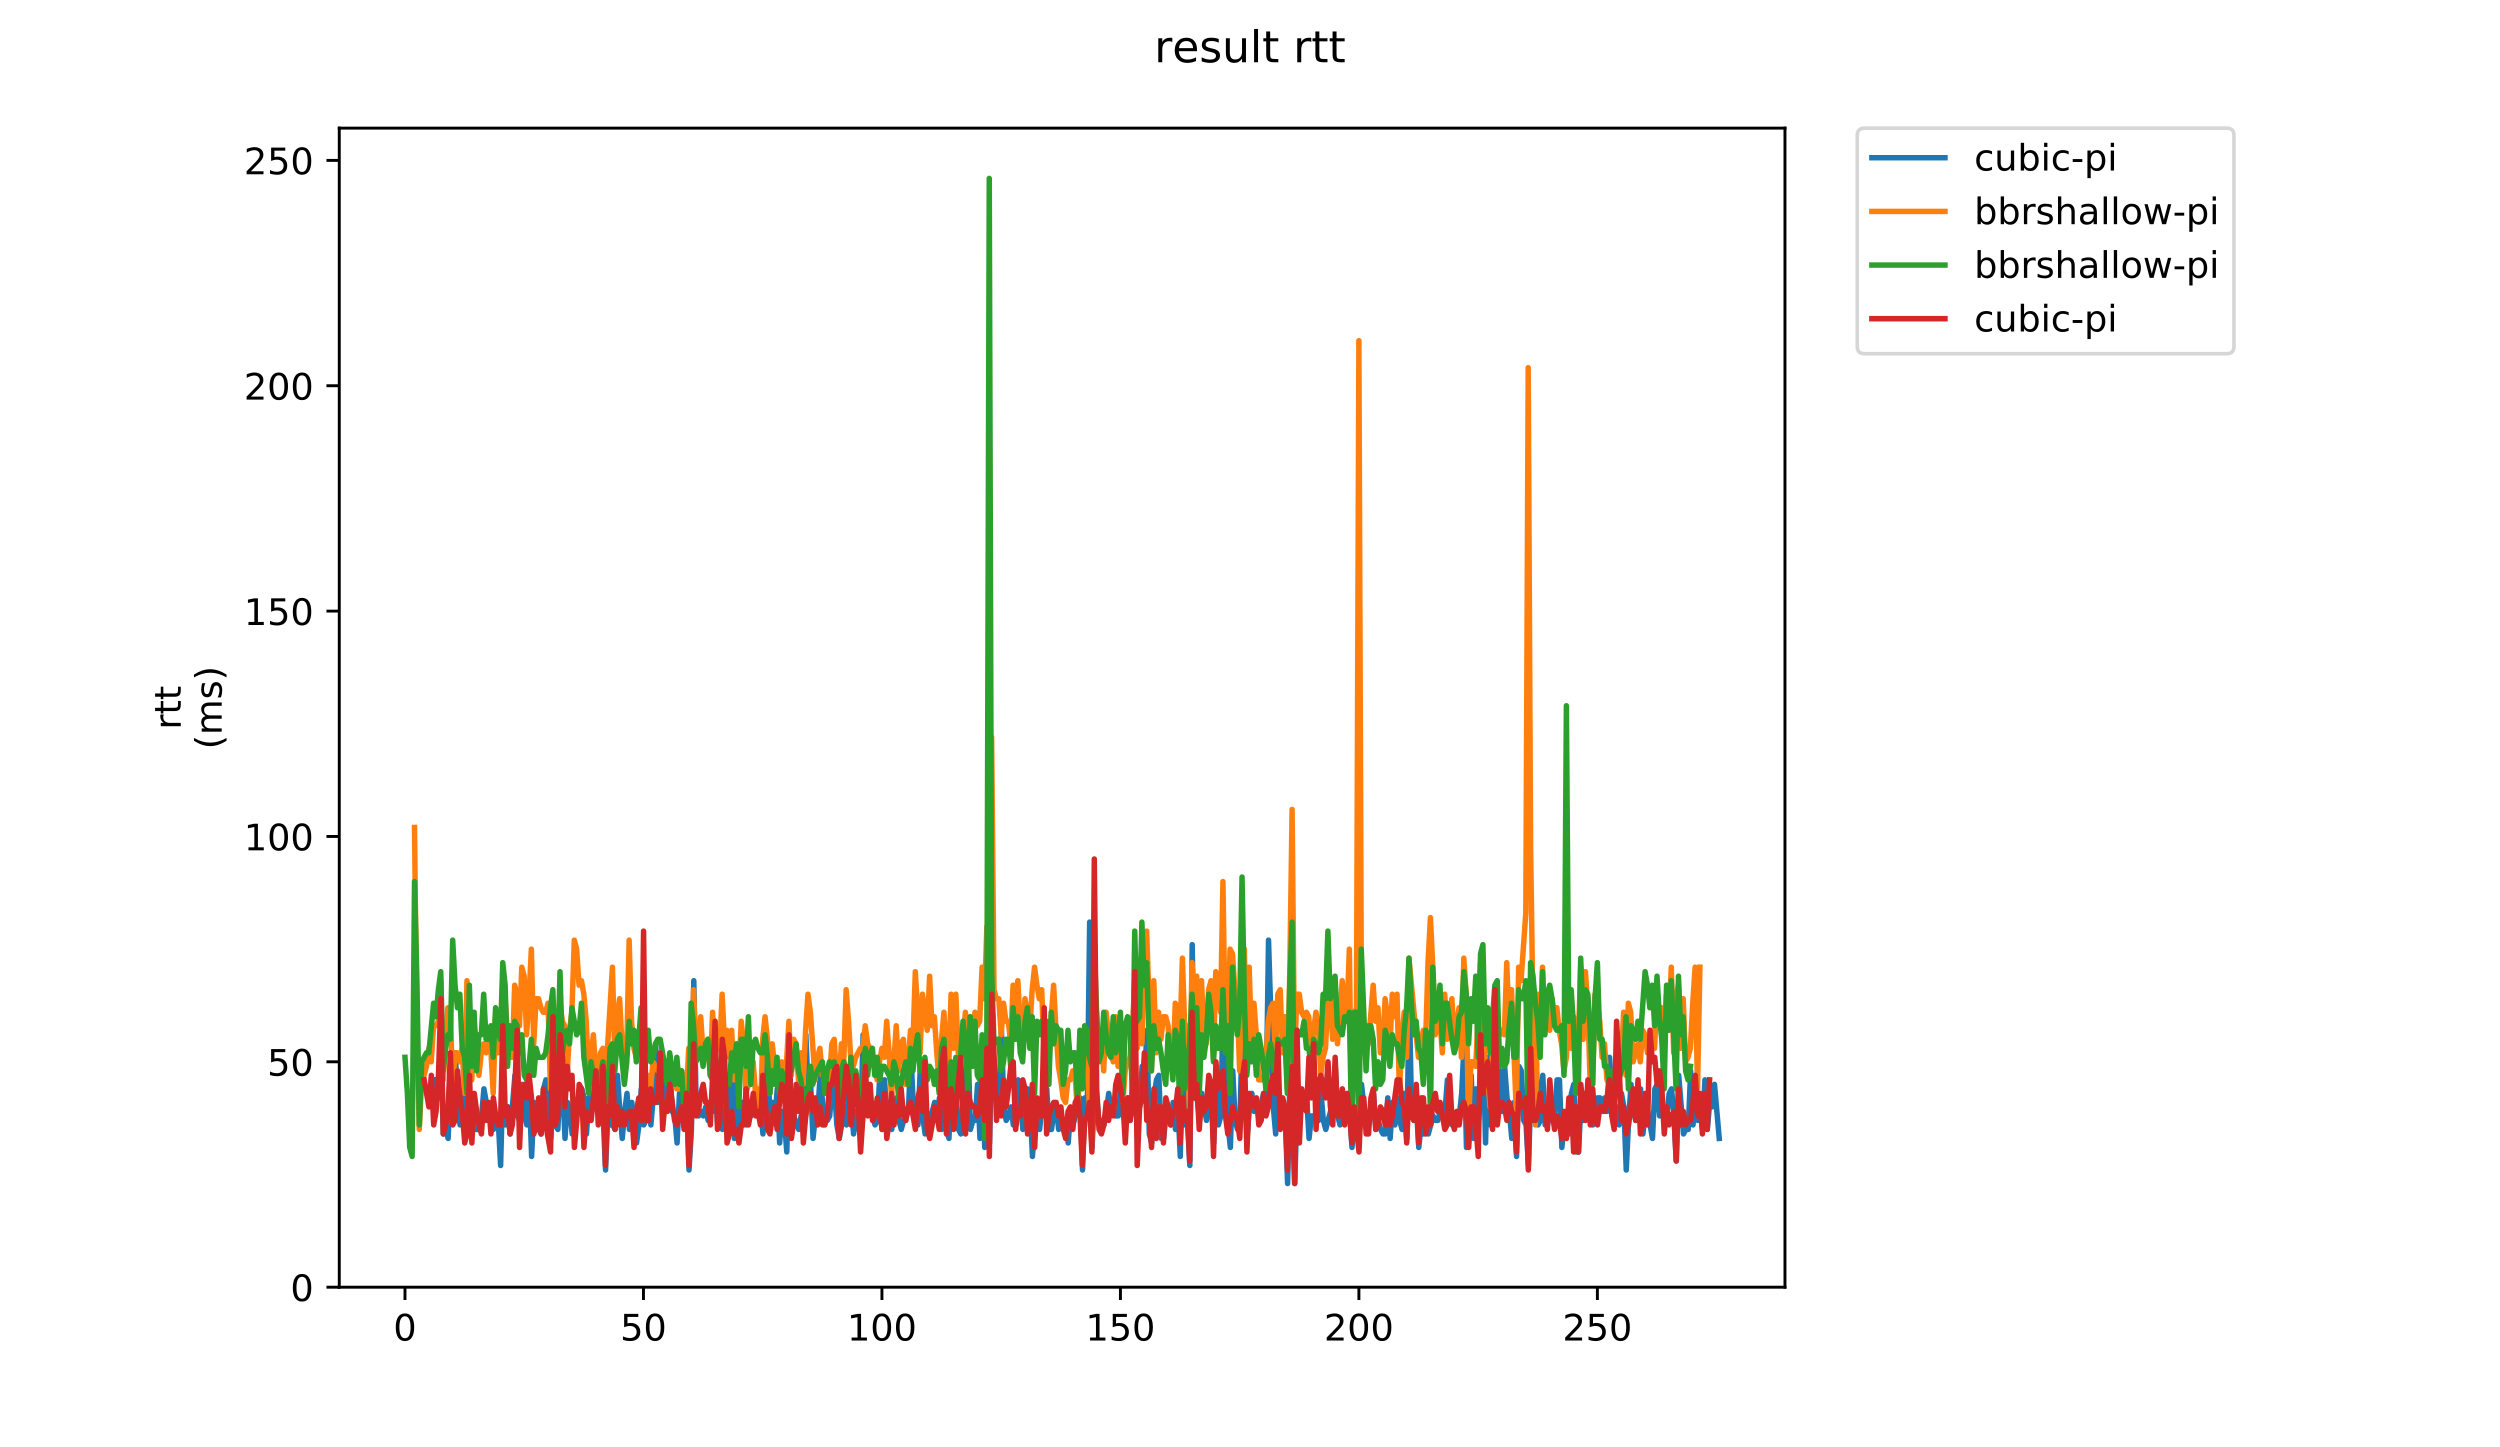 <?xml version="1.0" encoding="utf-8" standalone="no"?>
<!DOCTYPE svg PUBLIC "-//W3C//DTD SVG 1.1//EN"
  "http://www.w3.org/Graphics/SVG/1.1/DTD/svg11.dtd">
<!-- Created with matplotlib (https://matplotlib.org/) -->
<svg height="396pt" version="1.1" viewBox="0 0 684 396" width="684pt" xmlns="http://www.w3.org/2000/svg" xmlns:xlink="http://www.w3.org/1999/xlink">
 <defs>
  <style type="text/css">
*{stroke-linecap:butt;stroke-linejoin:round;}
  </style>
 </defs>
 <g id="figure_1">
  <g id="patch_1">
   <path d="M 0 396 
L 684 396 
L 684 0 
L 0 0 
z
" style="fill:#ffffff;"/>
  </g>
  <g id="axes_1">
   <g id="patch_2">
    <path d="M 92.824 352.174 
L 488.365 352.174 
L 488.365 35.062 
L 92.824 35.062 
z
" style="fill:#ffffff;"/>
   </g>
   <g id="matplotlib.axis_1">
    <g id="xtick_1">
     <g id="line2d_1">
      <defs>
       <path d="M 0 0 
L 0 3.5 
" id="m85e85a37d8" style="stroke:#000000;stroke-width:0.8;"/>
      </defs>
      <g>
       <use style="stroke:#000000;stroke-width:0.8;" x="110.803" xlink:href="#m85e85a37d8" y="352.174"/>
      </g>
     </g>
     <g id="text_1">
      <!-- 0 -->
      <defs>
       <path d="M 31.781 66.406 
Q 24.172 66.406 20.328 58.906 
Q 16.5 51.422 16.5 36.375 
Q 16.5 21.391 20.328 13.891 
Q 24.172 6.391 31.781 6.391 
Q 39.453 6.391 43.281 13.891 
Q 47.125 21.391 47.125 36.375 
Q 47.125 51.422 43.281 58.906 
Q 39.453 66.406 31.781 66.406 
z
M 31.781 74.219 
Q 44.047 74.219 50.516 64.516 
Q 56.984 54.828 56.984 36.375 
Q 56.984 17.969 50.516 8.266 
Q 44.047 -1.422 31.781 -1.422 
Q 19.531 -1.422 13.062 8.266 
Q 6.594 17.969 6.594 36.375 
Q 6.594 54.828 13.062 64.516 
Q 19.531 74.219 31.781 74.219 
z
" id="DejaVuSans-48"/>
      </defs>
      <g transform="translate(107.622 366.773)scale(0.1 -0.1)">
       <use xlink:href="#DejaVuSans-48"/>
      </g>
     </g>
    </g>
    <g id="xtick_2">
     <g id="line2d_2">
      <g>
       <use style="stroke:#000000;stroke-width:0.8;" x="176.051" xlink:href="#m85e85a37d8" y="352.174"/>
      </g>
     </g>
     <g id="text_2">
      <!-- 50 -->
      <defs>
       <path d="M 10.797 72.906 
L 49.516 72.906 
L 49.516 64.594 
L 19.828 64.594 
L 19.828 46.734 
Q 21.969 47.469 24.109 47.828 
Q 26.266 48.188 28.422 48.188 
Q 40.625 48.188 47.75 41.5 
Q 54.891 34.812 54.891 23.391 
Q 54.891 11.625 47.562 5.094 
Q 40.234 -1.422 26.906 -1.422 
Q 22.312 -1.422 17.547 -0.641 
Q 12.797 0.141 7.719 1.703 
L 7.719 11.625 
Q 12.109 9.234 16.797 8.062 
Q 21.484 6.891 26.703 6.891 
Q 35.156 6.891 40.078 11.328 
Q 45.016 15.766 45.016 23.391 
Q 45.016 31 40.078 35.438 
Q 35.156 39.891 26.703 39.891 
Q 22.75 39.891 18.812 39.016 
Q 14.891 38.141 10.797 36.281 
z
" id="DejaVuSans-53"/>
      </defs>
      <g transform="translate(169.689 366.773)scale(0.1 -0.1)">
       <use xlink:href="#DejaVuSans-53"/>
       <use x="63.623" xlink:href="#DejaVuSans-48"/>
      </g>
     </g>
    </g>
    <g id="xtick_3">
     <g id="line2d_3">
      <g>
       <use style="stroke:#000000;stroke-width:0.8;" x="241.299" xlink:href="#m85e85a37d8" y="352.174"/>
      </g>
     </g>
     <g id="text_3">
      <!-- 100 -->
      <defs>
       <path d="M 12.406 8.297 
L 28.516 8.297 
L 28.516 63.922 
L 10.984 60.406 
L 10.984 69.391 
L 28.422 72.906 
L 38.281 72.906 
L 38.281 8.297 
L 54.391 8.297 
L 54.391 0 
L 12.406 0 
z
" id="DejaVuSans-49"/>
      </defs>
      <g transform="translate(231.755 366.773)scale(0.1 -0.1)">
       <use xlink:href="#DejaVuSans-49"/>
       <use x="63.623" xlink:href="#DejaVuSans-48"/>
       <use x="127.246" xlink:href="#DejaVuSans-48"/>
      </g>
     </g>
    </g>
    <g id="xtick_4">
     <g id="line2d_4">
      <g>
       <use style="stroke:#000000;stroke-width:0.8;" x="306.547" xlink:href="#m85e85a37d8" y="352.174"/>
      </g>
     </g>
     <g id="text_4">
      <!-- 150 -->
      <g transform="translate(297.003 366.773)scale(0.1 -0.1)">
       <use xlink:href="#DejaVuSans-49"/>
       <use x="63.623" xlink:href="#DejaVuSans-53"/>
       <use x="127.246" xlink:href="#DejaVuSans-48"/>
      </g>
     </g>
    </g>
    <g id="xtick_5">
     <g id="line2d_5">
      <g>
       <use style="stroke:#000000;stroke-width:0.8;" x="371.795" xlink:href="#m85e85a37d8" y="352.174"/>
      </g>
     </g>
     <g id="text_5">
      <!-- 200 -->
      <defs>
       <path d="M 19.188 8.297 
L 53.609 8.297 
L 53.609 0 
L 7.328 0 
L 7.328 8.297 
Q 12.938 14.109 22.625 23.891 
Q 32.328 33.688 34.812 36.531 
Q 39.547 41.844 41.422 45.531 
Q 43.312 49.219 43.312 52.781 
Q 43.312 58.594 39.234 62.25 
Q 35.156 65.922 28.609 65.922 
Q 23.969 65.922 18.812 64.312 
Q 13.672 62.703 7.812 59.422 
L 7.812 69.391 
Q 13.766 71.781 18.938 73 
Q 24.125 74.219 28.422 74.219 
Q 39.75 74.219 46.484 68.547 
Q 53.219 62.891 53.219 53.422 
Q 53.219 48.922 51.531 44.891 
Q 49.859 40.875 45.406 35.406 
Q 44.188 33.984 37.641 27.219 
Q 31.109 20.453 19.188 8.297 
z
" id="DejaVuSans-50"/>
      </defs>
      <g transform="translate(362.251 366.773)scale(0.1 -0.1)">
       <use xlink:href="#DejaVuSans-50"/>
       <use x="63.623" xlink:href="#DejaVuSans-48"/>
       <use x="127.246" xlink:href="#DejaVuSans-48"/>
      </g>
     </g>
    </g>
    <g id="xtick_6">
     <g id="line2d_6">
      <g>
       <use style="stroke:#000000;stroke-width:0.8;" x="437.043" xlink:href="#m85e85a37d8" y="352.174"/>
      </g>
     </g>
     <g id="text_6">
      <!-- 250 -->
      <g transform="translate(427.499 366.773)scale(0.1 -0.1)">
       <use xlink:href="#DejaVuSans-50"/>
       <use x="63.623" xlink:href="#DejaVuSans-53"/>
       <use x="127.246" xlink:href="#DejaVuSans-48"/>
      </g>
     </g>
    </g>
   </g>
   <g id="matplotlib.axis_2">
    <g id="ytick_1">
     <g id="line2d_7">
      <defs>
       <path d="M 0 0 
L -3.5 0 
" id="ma3f87fe533" style="stroke:#000000;stroke-width:0.8;"/>
      </defs>
      <g>
       <use style="stroke:#000000;stroke-width:0.8;" x="92.824" xlink:href="#ma3f87fe533" y="352.174"/>
      </g>
     </g>
     <g id="text_7">
      <!-- 0 -->
      <g transform="translate(79.461 355.973)scale(0.1 -0.1)">
       <use xlink:href="#DejaVuSans-48"/>
      </g>
     </g>
    </g>
    <g id="ytick_2">
     <g id="line2d_8">
      <g>
       <use style="stroke:#000000;stroke-width:0.8;" x="92.824" xlink:href="#ma3f87fe533" y="290.515"/>
      </g>
     </g>
     <g id="text_8">
      <!-- 50 -->
      <g transform="translate(73.099 294.314)scale(0.1 -0.1)">
       <use xlink:href="#DejaVuSans-53"/>
       <use x="63.623" xlink:href="#DejaVuSans-48"/>
      </g>
     </g>
    </g>
    <g id="ytick_3">
     <g id="line2d_9">
      <g>
       <use style="stroke:#000000;stroke-width:0.8;" x="92.824" xlink:href="#ma3f87fe533" y="228.856"/>
      </g>
     </g>
     <g id="text_9">
      <!-- 100 -->
      <g transform="translate(66.736 232.656)scale(0.1 -0.1)">
       <use xlink:href="#DejaVuSans-49"/>
       <use x="63.623" xlink:href="#DejaVuSans-48"/>
       <use x="127.246" xlink:href="#DejaVuSans-48"/>
      </g>
     </g>
    </g>
    <g id="ytick_4">
     <g id="line2d_10">
      <g>
       <use style="stroke:#000000;stroke-width:0.8;" x="92.824" xlink:href="#ma3f87fe533" y="167.197"/>
      </g>
     </g>
     <g id="text_10">
      <!-- 150 -->
      <g transform="translate(66.736 170.997)scale(0.1 -0.1)">
       <use xlink:href="#DejaVuSans-49"/>
       <use x="63.623" xlink:href="#DejaVuSans-53"/>
       <use x="127.246" xlink:href="#DejaVuSans-48"/>
      </g>
     </g>
    </g>
    <g id="ytick_5">
     <g id="line2d_11">
      <g>
       <use style="stroke:#000000;stroke-width:0.8;" x="92.824" xlink:href="#ma3f87fe533" y="105.539"/>
      </g>
     </g>
     <g id="text_11">
      <!-- 200 -->
      <g transform="translate(66.736 109.338)scale(0.1 -0.1)">
       <use xlink:href="#DejaVuSans-50"/>
       <use x="63.623" xlink:href="#DejaVuSans-48"/>
       <use x="127.246" xlink:href="#DejaVuSans-48"/>
      </g>
     </g>
    </g>
    <g id="ytick_6">
     <g id="line2d_12">
      <g>
       <use style="stroke:#000000;stroke-width:0.8;" x="92.824" xlink:href="#ma3f87fe533" y="43.88"/>
      </g>
     </g>
     <g id="text_12">
      <!-- 250 -->
      <g transform="translate(66.736 47.679)scale(0.1 -0.1)">
       <use xlink:href="#DejaVuSans-50"/>
       <use x="63.623" xlink:href="#DejaVuSans-53"/>
       <use x="127.246" xlink:href="#DejaVuSans-48"/>
      </g>
     </g>
    </g>
    <g id="text_13">
     <!-- rtt -->
     <defs>
      <path d="M 41.109 46.297 
Q 39.594 47.172 37.812 47.578 
Q 36.031 48 33.891 48 
Q 26.266 48 22.188 43.047 
Q 18.109 38.094 18.109 28.812 
L 18.109 0 
L 9.078 0 
L 9.078 54.688 
L 18.109 54.688 
L 18.109 46.188 
Q 20.953 51.172 25.484 53.578 
Q 30.031 56 36.531 56 
Q 37.453 56 38.578 55.875 
Q 39.703 55.766 41.062 55.516 
z
" id="DejaVuSans-114"/>
      <path d="M 18.312 70.219 
L 18.312 54.688 
L 36.812 54.688 
L 36.812 47.703 
L 18.312 47.703 
L 18.312 18.016 
Q 18.312 11.328 20.141 9.422 
Q 21.969 7.516 27.594 7.516 
L 36.812 7.516 
L 36.812 0 
L 27.594 0 
Q 17.188 0 13.234 3.875 
Q 9.281 7.766 9.281 18.016 
L 9.281 47.703 
L 2.688 47.703 
L 2.688 54.688 
L 9.281 54.688 
L 9.281 70.219 
z
" id="DejaVuSans-116"/>
     </defs>
     <g transform="translate(49.459 199.594)rotate(-90)scale(0.1 -0.1)">
      <use xlink:href="#DejaVuSans-114"/>
      <use x="41.113" xlink:href="#DejaVuSans-116"/>
      <use x="80.322" xlink:href="#DejaVuSans-116"/>
     </g>
     <!-- (ms) -->
     <defs>
      <path d="M 31 75.875 
Q 24.469 64.656 21.281 53.656 
Q 18.109 42.672 18.109 31.391 
Q 18.109 20.125 21.312 9.062 
Q 24.516 -2 31 -13.188 
L 23.188 -13.188 
Q 15.875 -1.703 12.234 9.375 
Q 8.594 20.453 8.594 31.391 
Q 8.594 42.281 12.203 53.312 
Q 15.828 64.359 23.188 75.875 
z
" id="DejaVuSans-40"/>
      <path d="M 52 44.188 
Q 55.375 50.25 60.062 53.125 
Q 64.75 56 71.094 56 
Q 79.641 56 84.281 50.016 
Q 88.922 44.047 88.922 33.016 
L 88.922 0 
L 79.891 0 
L 79.891 32.719 
Q 79.891 40.578 77.094 44.375 
Q 74.312 48.188 68.609 48.188 
Q 61.625 48.188 57.562 43.547 
Q 53.516 38.922 53.516 30.906 
L 53.516 0 
L 44.484 0 
L 44.484 32.719 
Q 44.484 40.625 41.703 44.406 
Q 38.922 48.188 33.109 48.188 
Q 26.219 48.188 22.156 43.531 
Q 18.109 38.875 18.109 30.906 
L 18.109 0 
L 9.078 0 
L 9.078 54.688 
L 18.109 54.688 
L 18.109 46.188 
Q 21.188 51.219 25.484 53.609 
Q 29.781 56 35.688 56 
Q 41.656 56 45.828 52.969 
Q 50 49.953 52 44.188 
z
" id="DejaVuSans-109"/>
      <path d="M 44.281 53.078 
L 44.281 44.578 
Q 40.484 46.531 36.375 47.5 
Q 32.281 48.484 27.875 48.484 
Q 21.188 48.484 17.844 46.438 
Q 14.5 44.391 14.5 40.281 
Q 14.5 37.156 16.891 35.375 
Q 19.281 33.594 26.516 31.984 
L 29.594 31.297 
Q 39.156 29.25 43.188 25.516 
Q 47.219 21.781 47.219 15.094 
Q 47.219 7.469 41.188 3.016 
Q 35.156 -1.422 24.609 -1.422 
Q 20.219 -1.422 15.453 -0.562 
Q 10.688 0.297 5.422 2 
L 5.422 11.281 
Q 10.406 8.688 15.234 7.391 
Q 20.062 6.109 24.812 6.109 
Q 31.156 6.109 34.562 8.281 
Q 37.984 10.453 37.984 14.406 
Q 37.984 18.062 35.516 20.016 
Q 33.062 21.969 24.703 23.781 
L 21.578 24.516 
Q 13.234 26.266 9.516 29.906 
Q 5.812 33.547 5.812 39.891 
Q 5.812 47.609 11.281 51.797 
Q 16.75 56 26.812 56 
Q 31.781 56 36.172 55.266 
Q 40.578 54.547 44.281 53.078 
z
" id="DejaVuSans-115"/>
      <path d="M 8.016 75.875 
L 15.828 75.875 
Q 23.141 64.359 26.781 53.312 
Q 30.422 42.281 30.422 31.391 
Q 30.422 20.453 26.781 9.375 
Q 23.141 -1.703 15.828 -13.188 
L 8.016 -13.188 
Q 14.5 -2 17.703 9.062 
Q 20.906 20.125 20.906 31.391 
Q 20.906 42.672 17.703 53.656 
Q 14.5 64.656 8.016 75.875 
z
" id="DejaVuSans-41"/>
     </defs>
     <g transform="translate(60.657 204.995)rotate(-90)scale(0.1 -0.1)">
      <use xlink:href="#DejaVuSans-40"/>
      <use x="39.014" xlink:href="#DejaVuSans-109"/>
      <use x="136.426" xlink:href="#DejaVuSans-115"/>
      <use x="188.525" xlink:href="#DejaVuSans-41"/>
     </g>
    </g>
   </g>
   <g id="line2d_13">
    <path clip-path="url(#pccfccc969e)" d="M 118.699 295.448 
L 119.352 301.614 
L 120.004 296.681 
L 120.657 290.515 
L 121.309 310.246 
L 121.962 309.013 
L 122.614 311.479 
L 123.267 294.215 
L 123.919 305.313 
L 124.572 288.049 
L 125.224 302.847 
L 125.877 307.78 
L 126.529 306.547 
L 127.182 299.148 
L 127.834 306.547 
L 128.487 302.847 
L 129.139 301.614 
L 129.792 309.013 
L 131.096 309.013 
L 131.749 305.313 
L 132.401 297.914 
L 133.054 301.614 
L 133.706 304.08 
L 134.359 302.847 
L 135.011 309.013 
L 136.316 306.547 
L 136.969 318.878 
L 137.621 294.215 
L 138.274 307.78 
L 138.926 302.847 
L 139.579 310.246 
L 140.884 294.215 
L 141.536 305.313 
L 142.189 306.547 
L 142.841 296.681 
L 143.494 305.313 
L 144.146 307.78 
L 144.799 297.914 
L 145.451 316.412 
L 146.104 301.614 
L 146.756 307.78 
L 148.061 310.246 
L 148.713 297.914 
L 149.366 295.448 
L 150.018 300.381 
L 150.671 311.479 
L 151.323 302.847 
L 151.976 307.78 
L 152.628 309.013 
L 153.281 295.448 
L 153.933 296.681 
L 154.586 311.479 
L 155.238 301.614 
L 155.891 302.847 
L 156.543 310.246 
L 157.196 307.78 
L 157.848 304.08 
L 158.501 304.08 
L 159.153 297.914 
L 159.806 300.381 
L 160.458 310.246 
L 161.111 300.381 
L 161.763 300.381 
L 162.416 301.614 
L 163.068 291.748 
L 163.721 304.08 
L 164.373 304.08 
L 165.025 305.313 
L 165.678 320.112 
L 166.33 302.847 
L 166.983 307.78 
L 167.635 307.78 
L 168.288 309.013 
L 168.94 294.215 
L 169.593 304.08 
L 170.245 311.479 
L 170.898 304.08 
L 171.55 299.148 
L 172.203 309.013 
L 172.855 301.614 
L 173.508 307.78 
L 174.16 312.712 
L 174.813 307.78 
L 175.465 297.914 
L 176.118 307.78 
L 176.77 306.547 
L 177.423 296.681 
L 178.075 307.78 
L 178.728 300.381 
L 179.38 285.583 
L 180.033 301.614 
L 180.685 290.515 
L 181.337 305.313 
L 181.99 302.847 
L 182.642 291.748 
L 183.295 292.982 
L 183.947 304.08 
L 184.6 305.313 
L 185.252 312.712 
L 185.905 299.148 
L 186.557 304.08 
L 187.21 305.313 
L 187.862 299.148 
L 188.515 320.112 
L 189.167 309.013 
L 189.82 268.318 
L 190.472 302.847 
L 191.125 305.313 
L 191.777 304.08 
L 192.43 305.313 
L 193.082 302.847 
L 193.735 306.547 
L 194.387 304.08 
L 195.04 304.08 
L 195.692 297.914 
L 196.345 307.78 
L 196.997 297.914 
L 197.649 309.013 
L 198.302 304.08 
L 198.954 305.313 
L 199.607 301.614 
L 200.259 288.049 
L 200.912 311.479 
L 201.564 294.215 
L 202.217 311.479 
L 202.869 301.614 
L 203.522 301.614 
L 204.174 307.78 
L 204.827 305.313 
L 205.479 305.313 
L 206.784 300.381 
L 207.437 299.148 
L 208.089 302.847 
L 208.742 310.246 
L 209.394 294.215 
L 210.047 285.583 
L 210.699 309.013 
L 211.352 301.614 
L 212.004 306.547 
L 212.657 297.914 
L 213.309 312.712 
L 213.961 304.08 
L 214.614 306.547 
L 215.266 315.179 
L 215.919 288.049 
L 216.571 304.08 
L 217.224 305.313 
L 217.876 307.78 
L 218.529 309.013 
L 219.181 305.313 
L 219.834 306.547 
L 220.486 283.116 
L 221.139 299.148 
L 221.791 296.681 
L 222.444 311.479 
L 223.096 305.313 
L 223.749 304.08 
L 224.401 294.215 
L 225.054 301.614 
L 225.706 306.547 
L 226.359 306.547 
L 227.011 305.313 
L 227.664 296.681 
L 228.316 297.914 
L 228.969 307.78 
L 229.621 311.479 
L 230.273 307.78 
L 230.926 302.847 
L 231.578 307.78 
L 232.231 299.148 
L 232.883 301.614 
L 233.536 310.246 
L 234.188 304.08 
L 234.841 309.013 
L 235.493 307.78 
L 236.146 283.116 
L 236.798 302.847 
L 237.451 297.914 
L 238.103 302.847 
L 239.408 307.78 
L 240.061 306.547 
L 240.713 294.215 
L 241.366 309.013 
L 242.018 295.448 
L 242.671 306.547 
L 243.323 301.614 
L 243.976 309.013 
L 244.628 304.08 
L 245.281 300.381 
L 245.933 306.547 
L 246.585 309.013 
L 247.238 306.547 
L 248.543 304.08 
L 249.195 288.049 
L 249.848 301.614 
L 250.5 304.08 
L 251.153 307.78 
L 251.805 291.748 
L 252.458 305.313 
L 253.11 310.246 
L 253.763 306.547 
L 255.068 304.08 
L 255.72 301.614 
L 256.373 306.547 
L 257.025 300.381 
L 257.678 309.013 
L 258.33 300.381 
L 258.983 309.013 
L 259.635 311.479 
L 260.288 295.448 
L 260.94 300.381 
L 261.593 299.148 
L 262.245 309.013 
L 262.897 310.246 
L 263.55 302.847 
L 264.202 299.148 
L 264.855 285.583 
L 265.507 309.013 
L 266.16 306.547 
L 266.812 306.547 
L 267.465 296.681 
L 268.117 311.479 
L 268.77 296.681 
L 269.422 313.946 
L 270.075 297.914 
L 270.727 312.712 
L 271.38 281.883 
L 272.032 297.914 
L 272.685 300.381 
L 273.337 299.148 
L 273.99 281.883 
L 274.642 302.847 
L 275.295 306.547 
L 275.947 305.313 
L 276.6 302.847 
L 277.252 307.78 
L 277.905 307.78 
L 278.557 295.448 
L 279.209 301.614 
L 279.862 309.013 
L 280.514 304.08 
L 281.167 297.914 
L 281.819 301.614 
L 282.472 316.412 
L 283.124 307.78 
L 283.777 307.78 
L 284.429 309.013 
L 285.082 302.847 
L 285.734 305.313 
L 286.387 297.914 
L 287.039 309.013 
L 287.692 309.013 
L 288.344 304.08 
L 288.997 302.847 
L 289.649 309.013 
L 290.302 306.547 
L 291.607 306.547 
L 292.259 312.712 
L 292.912 304.08 
L 293.564 307.78 
L 294.217 305.313 
L 294.869 304.08 
L 295.521 300.381 
L 296.174 320.112 
L 296.826 300.381 
L 297.479 302.847 
L 298.131 252.287 
L 298.784 313.946 
L 299.436 300.381 
L 300.089 300.381 
L 300.741 307.78 
L 301.394 306.547 
L 302.046 307.78 
L 302.699 304.08 
L 303.351 299.148 
L 304.004 304.08 
L 304.656 304.08 
L 305.309 305.313 
L 305.961 305.313 
L 306.614 297.914 
L 307.266 300.381 
L 307.919 307.78 
L 308.571 300.381 
L 309.224 306.547 
L 309.876 296.681 
L 310.529 294.215 
L 311.181 301.614 
L 311.833 302.847 
L 312.486 291.748 
L 313.138 296.681 
L 313.791 281.883 
L 314.443 310.246 
L 315.096 312.712 
L 315.748 300.381 
L 316.401 295.448 
L 317.053 294.215 
L 317.706 311.479 
L 318.358 311.479 
L 319.011 305.313 
L 319.663 304.08 
L 320.316 307.78 
L 320.968 301.614 
L 321.621 309.013 
L 322.273 302.847 
L 322.926 316.412 
L 323.578 281.883 
L 324.231 307.78 
L 324.883 306.547 
L 325.536 318.878 
L 326.188 258.453 
L 326.841 300.381 
L 327.493 300.381 
L 328.145 305.313 
L 328.798 299.148 
L 330.103 306.547 
L 330.755 301.614 
L 331.408 299.148 
L 332.06 312.712 
L 332.713 296.681 
L 333.365 307.78 
L 334.018 305.313 
L 334.67 274.484 
L 335.323 288.049 
L 335.975 307.78 
L 336.628 313.946 
L 337.28 292.982 
L 337.933 306.547 
L 338.585 309.013 
L 339.238 306.547 
L 339.89 281.883 
L 340.543 295.448 
L 341.195 311.479 
L 341.848 302.847 
L 342.5 299.148 
L 343.153 304.08 
L 343.805 302.847 
L 344.457 304.08 
L 345.762 299.148 
L 346.415 301.614 
L 347.067 257.219 
L 347.72 278.183 
L 348.372 302.847 
L 349.025 310.246 
L 349.677 297.914 
L 350.33 301.614 
L 350.982 301.614 
L 351.635 305.313 
L 352.287 323.811 
L 352.94 294.215 
L 353.592 306.547 
L 354.245 323.811 
L 354.897 301.614 
L 355.55 302.847 
L 356.202 300.381 
L 356.855 299.148 
L 357.507 300.381 
L 358.16 311.479 
L 358.812 305.313 
L 360.117 305.313 
L 360.769 306.547 
L 361.422 299.148 
L 362.074 306.547 
L 362.727 309.013 
L 364.032 304.08 
L 364.684 304.08 
L 365.337 291.748 
L 365.989 305.313 
L 366.642 307.78 
L 367.294 301.614 
L 367.947 300.381 
L 368.599 304.08 
L 369.252 304.08 
L 369.904 313.946 
L 370.557 306.547 
L 371.209 310.246 
L 371.862 310.246 
L 372.514 296.681 
L 373.167 302.847 
L 373.819 307.78 
L 374.472 306.547 
L 375.777 299.148 
L 376.429 309.013 
L 377.082 306.547 
L 377.734 309.013 
L 378.386 310.246 
L 379.039 310.246 
L 379.691 300.381 
L 380.344 311.479 
L 380.996 301.614 
L 381.649 307.78 
L 382.301 296.681 
L 382.954 306.547 
L 383.606 309.013 
L 384.259 299.148 
L 384.911 311.479 
L 385.564 273.251 
L 386.216 304.08 
L 386.869 306.547 
L 387.521 302.847 
L 388.174 313.946 
L 388.826 307.78 
L 389.479 310.246 
L 390.131 305.313 
L 390.784 310.246 
L 392.089 305.313 
L 392.741 306.547 
L 393.394 306.547 
L 394.046 304.08 
L 395.351 304.08 
L 396.003 295.448 
L 396.656 300.381 
L 397.308 307.78 
L 398.613 307.78 
L 399.266 305.313 
L 399.918 299.148 
L 400.571 285.583 
L 401.223 313.946 
L 401.876 307.78 
L 402.528 294.215 
L 403.181 311.479 
L 403.833 297.914 
L 404.486 306.547 
L 405.138 299.148 
L 405.791 285.583 
L 406.443 312.712 
L 407.096 289.282 
L 407.748 307.78 
L 408.401 306.547 
L 409.053 302.847 
L 409.706 302.847 
L 410.358 292.982 
L 411.01 304.08 
L 411.663 291.748 
L 412.315 300.381 
L 412.968 304.08 
L 413.62 311.479 
L 414.273 301.614 
L 414.925 316.412 
L 415.578 291.748 
L 416.23 292.982 
L 416.883 306.547 
L 417.535 307.78 
L 418.188 318.878 
L 418.84 299.148 
L 419.493 300.381 
L 420.145 281.883 
L 420.798 307.78 
L 421.45 306.547 
L 422.103 294.215 
L 422.755 307.78 
L 423.408 307.78 
L 424.06 300.381 
L 424.713 306.547 
L 425.365 305.313 
L 426.018 295.448 
L 426.67 295.448 
L 427.322 313.946 
L 427.975 307.78 
L 428.627 307.78 
L 429.28 310.246 
L 429.932 299.148 
L 430.585 296.681 
L 431.237 315.179 
L 431.89 315.179 
L 432.542 301.614 
L 433.195 306.547 
L 433.847 299.148 
L 434.5 300.381 
L 435.152 306.547 
L 435.805 307.78 
L 436.457 302.847 
L 437.11 300.381 
L 437.762 300.381 
L 438.415 304.08 
L 439.067 300.381 
L 439.72 304.08 
L 440.372 289.282 
L 441.025 299.148 
L 441.677 304.08 
L 442.33 302.847 
L 442.982 307.78 
L 443.634 299.148 
L 444.287 302.847 
L 444.939 320.112 
L 445.592 306.547 
L 446.244 296.681 
L 446.897 304.08 
L 447.549 306.547 
L 448.202 300.381 
L 448.854 297.914 
L 449.507 310.246 
L 450.159 304.08 
L 450.812 304.08 
L 452.117 311.479 
L 452.769 297.914 
L 453.422 296.681 
L 454.074 305.313 
L 454.727 304.08 
L 455.379 305.313 
L 456.032 305.313 
L 456.684 299.148 
L 457.337 297.914 
L 457.989 305.313 
L 458.642 317.645 
L 459.294 294.215 
L 460.599 310.246 
L 461.251 309.013 
L 461.904 309.013 
L 462.556 292.982 
L 463.209 307.78 
L 463.861 300.381 
L 464.514 306.547 
L 465.166 302.847 
L 465.819 309.013 
L 466.471 295.448 
L 467.124 309.013 
L 467.776 301.614 
L 468.429 302.847 
L 469.081 296.681 
L 470.386 311.479 
L 470.386 311.479 
" style="fill:none;stroke:#1f77b4;stroke-linecap:square;stroke-width:1.5;"/>
   </g>
   <g id="line2d_14">
    <path clip-path="url(#pccfccc969e)" d="M 113.406 226.39 
L 114.059 283.116 
L 114.711 309.013 
L 115.364 295.448 
L 116.016 294.215 
L 116.669 291.748 
L 117.321 286.816 
L 117.974 290.515 
L 118.626 280.65 
L 119.279 280.65 
L 119.931 279.417 
L 120.584 268.318 
L 121.236 295.448 
L 121.889 286.816 
L 122.541 275.717 
L 123.194 275.717 
L 123.846 297.914 
L 124.499 288.049 
L 125.151 288.049 
L 125.804 290.515 
L 126.456 286.816 
L 127.109 299.148 
L 127.761 268.318 
L 128.413 278.183 
L 129.066 295.448 
L 129.718 280.65 
L 130.371 285.583 
L 131.023 294.215 
L 131.676 288.049 
L 132.328 285.583 
L 132.981 288.049 
L 133.633 285.583 
L 134.286 286.816 
L 134.938 299.148 
L 135.591 278.183 
L 136.243 288.049 
L 136.896 278.183 
L 137.548 274.484 
L 138.201 273.251 
L 138.853 283.116 
L 139.506 289.282 
L 140.158 289.282 
L 140.811 269.551 
L 141.463 272.018 
L 142.116 280.65 
L 142.768 264.619 
L 143.421 267.085 
L 144.073 283.116 
L 144.726 273.251 
L 145.378 259.686 
L 146.03 285.583 
L 146.683 273.251 
L 147.335 273.251 
L 147.988 275.717 
L 148.64 276.95 
L 149.293 276.95 
L 149.945 274.484 
L 150.598 297.914 
L 151.25 285.583 
L 151.903 297.914 
L 152.555 281.883 
L 153.208 274.484 
L 153.86 279.417 
L 154.513 280.65 
L 155.165 294.215 
L 155.818 281.883 
L 156.47 276.95 
L 157.123 257.219 
L 157.775 259.686 
L 158.428 269.551 
L 159.08 268.318 
L 159.733 272.018 
L 160.385 279.417 
L 161.038 294.215 
L 161.69 289.282 
L 162.342 283.116 
L 162.995 292.982 
L 163.647 291.748 
L 164.3 288.049 
L 164.952 286.816 
L 165.605 296.681 
L 167.562 264.619 
L 168.215 289.282 
L 168.867 278.183 
L 169.52 273.251 
L 170.172 285.583 
L 170.825 290.515 
L 171.477 286.816 
L 172.13 257.219 
L 172.782 279.417 
L 173.435 286.816 
L 174.087 289.282 
L 174.74 283.116 
L 175.392 281.883 
L 176.045 292.982 
L 176.697 294.215 
L 177.35 294.215 
L 178.002 297.914 
L 178.654 290.515 
L 179.959 292.982 
L 180.612 291.748 
L 181.264 295.448 
L 181.917 294.215 
L 182.569 295.448 
L 183.222 289.282 
L 183.874 294.215 
L 184.527 294.215 
L 185.179 297.914 
L 185.832 297.914 
L 186.484 292.982 
L 187.137 297.914 
L 187.789 299.148 
L 188.442 286.816 
L 189.094 301.614 
L 189.747 270.784 
L 190.399 286.816 
L 191.052 285.583 
L 191.704 278.183 
L 192.357 288.049 
L 193.009 289.282 
L 193.662 284.349 
L 194.314 294.215 
L 194.966 276.95 
L 195.619 289.282 
L 196.271 285.583 
L 196.924 286.816 
L 197.576 272.018 
L 198.229 285.583 
L 198.881 281.883 
L 199.534 289.282 
L 200.186 281.883 
L 200.839 295.448 
L 201.491 288.049 
L 202.144 294.215 
L 202.796 279.417 
L 203.449 285.583 
L 204.101 299.148 
L 204.754 296.681 
L 205.406 291.748 
L 206.059 290.515 
L 206.711 299.148 
L 207.364 297.914 
L 208.016 306.547 
L 208.669 284.349 
L 209.321 278.183 
L 209.974 284.349 
L 210.626 299.148 
L 211.278 285.583 
L 211.931 291.748 
L 212.583 294.215 
L 213.236 291.748 
L 213.888 290.515 
L 214.541 297.914 
L 215.193 290.515 
L 215.846 279.417 
L 216.498 294.215 
L 217.151 284.349 
L 217.803 285.583 
L 218.456 295.448 
L 219.108 288.049 
L 219.761 296.681 
L 220.413 281.883 
L 221.066 272.018 
L 221.718 276.95 
L 223.023 295.448 
L 223.676 289.282 
L 224.328 286.816 
L 224.981 294.215 
L 225.633 292.982 
L 226.938 295.448 
L 227.59 285.583 
L 228.243 284.349 
L 228.895 295.448 
L 229.548 297.914 
L 230.2 285.583 
L 230.853 290.515 
L 231.505 270.784 
L 232.158 279.417 
L 232.81 290.515 
L 233.463 291.748 
L 234.115 289.282 
L 235.42 286.816 
L 236.073 286.816 
L 236.725 280.65 
L 237.378 285.583 
L 238.03 286.816 
L 238.683 289.282 
L 239.335 290.515 
L 239.988 295.448 
L 240.64 290.515 
L 241.293 286.816 
L 241.945 289.282 
L 242.598 279.417 
L 243.25 288.049 
L 243.902 300.381 
L 245.207 280.65 
L 245.86 292.982 
L 246.512 285.583 
L 247.165 284.349 
L 247.817 296.681 
L 248.47 290.515 
L 249.122 281.883 
L 249.775 285.583 
L 250.427 265.852 
L 251.732 288.049 
L 252.385 272.018 
L 253.69 281.883 
L 254.342 267.085 
L 254.995 280.65 
L 255.647 278.183 
L 256.3 288.049 
L 256.952 295.448 
L 257.605 284.349 
L 258.257 276.95 
L 258.91 288.049 
L 259.562 291.748 
L 260.214 272.018 
L 260.867 286.816 
L 261.519 272.018 
L 262.172 288.049 
L 262.824 285.583 
L 263.477 285.583 
L 264.129 276.95 
L 264.782 284.349 
L 265.434 278.183 
L 266.087 284.349 
L 266.739 276.95 
L 267.392 280.65 
L 268.044 279.417 
L 268.697 264.619 
L 269.349 273.251 
L 270.002 253.52 
L 270.654 302.847 
L 271.307 201.726 
L 271.959 270.784 
L 272.612 273.251 
L 273.264 273.251 
L 273.917 283.116 
L 274.569 274.484 
L 275.222 279.417 
L 275.874 279.417 
L 276.526 285.583 
L 277.179 269.551 
L 277.831 276.95 
L 278.484 268.318 
L 279.136 280.65 
L 279.789 285.583 
L 280.441 273.251 
L 281.094 276.95 
L 281.746 281.883 
L 282.399 270.784 
L 283.051 264.619 
L 283.704 269.551 
L 284.356 273.251 
L 285.009 270.784 
L 285.661 288.049 
L 286.314 288.049 
L 286.966 290.515 
L 287.619 278.183 
L 288.271 269.551 
L 288.924 281.883 
L 289.576 291.748 
L 290.229 295.448 
L 290.881 300.381 
L 291.534 301.614 
L 292.186 295.448 
L 292.838 295.448 
L 293.491 292.982 
L 294.143 294.215 
L 294.796 304.08 
L 295.448 291.748 
L 296.101 289.282 
L 296.753 291.748 
L 297.406 289.282 
L 298.058 302.847 
L 298.711 312.712 
L 299.363 272.018 
L 300.016 276.95 
L 300.668 289.282 
L 301.321 284.349 
L 301.973 292.982 
L 302.626 276.95 
L 303.278 283.116 
L 303.931 288.049 
L 304.583 290.515 
L 305.236 278.183 
L 305.888 291.748 
L 306.541 283.116 
L 307.193 301.614 
L 307.846 292.982 
L 308.498 290.515 
L 309.15 289.282 
L 309.803 281.883 
L 310.455 269.551 
L 311.108 286.816 
L 311.76 278.183 
L 312.413 285.583 
L 313.065 267.085 
L 313.718 254.753 
L 315.023 292.982 
L 315.675 268.318 
L 316.328 288.049 
L 316.98 276.95 
L 317.633 284.349 
L 318.285 278.183 
L 318.938 278.183 
L 319.59 280.65 
L 320.243 289.282 
L 320.895 292.982 
L 321.548 274.484 
L 322.2 275.717 
L 322.853 283.116 
L 323.505 262.152 
L 324.158 281.883 
L 324.81 280.65 
L 325.462 306.547 
L 326.115 263.385 
L 326.767 273.251 
L 327.42 267.085 
L 328.072 296.681 
L 328.725 268.318 
L 329.377 283.116 
L 330.03 285.583 
L 330.682 270.784 
L 331.335 268.318 
L 331.987 289.282 
L 332.64 265.852 
L 333.292 270.784 
L 333.945 276.95 
L 334.597 241.188 
L 335.25 284.349 
L 335.902 280.65 
L 336.555 259.686 
L 337.207 260.919 
L 337.86 270.784 
L 338.512 274.484 
L 339.165 292.982 
L 339.817 262.152 
L 340.47 259.686 
L 341.122 291.748 
L 341.774 264.619 
L 342.427 285.583 
L 343.079 274.484 
L 343.732 283.116 
L 344.384 295.448 
L 345.689 295.448 
L 346.342 290.515 
L 346.994 279.417 
L 347.647 275.717 
L 348.299 274.484 
L 348.952 288.049 
L 349.604 272.018 
L 350.257 270.784 
L 350.909 288.049 
L 351.562 278.183 
L 352.214 297.914 
L 352.867 267.085 
L 353.519 221.457 
L 354.172 290.515 
L 354.824 272.018 
L 355.477 272.018 
L 356.129 276.95 
L 356.782 278.183 
L 357.434 276.95 
L 358.087 278.183 
L 358.739 290.515 
L 359.391 281.883 
L 360.044 276.95 
L 360.696 280.65 
L 361.349 294.215 
L 362.001 289.282 
L 362.654 286.816 
L 363.306 273.251 
L 363.959 273.251 
L 364.611 284.349 
L 365.264 268.318 
L 365.916 285.583 
L 366.569 279.417 
L 367.221 268.318 
L 367.874 276.95 
L 368.526 278.183 
L 369.179 259.686 
L 369.831 310.246 
L 370.484 278.183 
L 371.136 275.717 
L 371.789 93.207 
L 372.441 265.852 
L 373.094 284.349 
L 373.746 284.349 
L 374.399 285.583 
L 375.703 269.551 
L 376.356 279.417 
L 377.008 275.717 
L 377.661 288.049 
L 378.313 286.816 
L 378.966 273.251 
L 379.618 278.183 
L 380.271 286.816 
L 380.923 272.018 
L 381.576 278.183 
L 382.228 272.018 
L 382.881 299.148 
L 383.533 284.349 
L 384.186 276.95 
L 384.838 289.282 
L 385.491 262.152 
L 387.448 283.116 
L 388.101 289.282 
L 389.406 281.883 
L 390.058 284.349 
L 390.711 263.385 
L 391.363 251.054 
L 392.015 264.619 
L 392.668 283.116 
L 393.32 279.417 
L 393.973 279.417 
L 394.625 288.049 
L 395.278 272.018 
L 395.93 284.349 
L 396.583 278.183 
L 397.235 273.251 
L 397.888 284.349 
L 398.54 280.65 
L 399.193 275.717 
L 399.845 289.282 
L 400.498 262.152 
L 401.15 272.018 
L 401.803 307.78 
L 402.455 290.515 
L 403.108 290.515 
L 403.76 291.748 
L 405.065 263.385 
L 405.718 279.417 
L 406.37 291.748 
L 407.023 294.215 
L 407.675 302.847 
L 408.327 288.049 
L 408.98 278.183 
L 409.632 279.417 
L 410.285 283.116 
L 410.937 281.883 
L 411.59 283.116 
L 412.242 263.385 
L 412.895 280.65 
L 413.547 270.784 
L 414.852 304.08 
L 415.505 264.619 
L 416.157 268.318 
L 417.462 249.82 
L 418.115 100.606 
L 418.767 231.323 
L 419.42 276.95 
L 420.072 307.78 
L 420.725 272.018 
L 421.377 284.349 
L 422.03 264.619 
L 422.682 280.65 
L 423.335 279.417 
L 423.987 281.883 
L 424.639 273.251 
L 425.292 278.183 
L 425.944 275.717 
L 426.597 281.883 
L 427.249 285.583 
L 427.902 292.982 
L 428.554 289.282 
L 429.207 276.95 
L 429.859 286.816 
L 430.512 278.183 
L 431.817 285.583 
L 432.469 264.619 
L 433.122 284.349 
L 433.774 265.852 
L 434.427 275.717 
L 435.079 296.681 
L 435.732 296.681 
L 436.384 272.018 
L 437.037 274.484 
L 437.689 279.417 
L 438.342 289.282 
L 438.994 285.583 
L 439.647 295.448 
L 440.951 297.914 
L 441.604 297.914 
L 442.256 289.282 
L 442.909 294.215 
L 443.561 291.748 
L 444.214 276.95 
L 444.866 294.215 
L 445.519 274.484 
L 446.171 276.95 
L 446.824 290.515 
L 448.129 285.583 
L 448.781 290.515 
L 449.434 281.883 
L 450.086 283.116 
L 450.739 288.049 
L 451.391 285.583 
L 452.044 281.883 
L 452.696 286.816 
L 453.349 272.018 
L 454.001 276.95 
L 454.654 275.717 
L 455.306 281.883 
L 455.959 272.018 
L 456.611 279.417 
L 457.263 264.619 
L 457.916 288.049 
L 458.568 273.251 
L 459.221 269.551 
L 459.873 286.816 
L 460.526 273.251 
L 461.178 290.515 
L 461.831 289.282 
L 462.483 286.816 
L 463.136 274.484 
L 463.788 264.619 
L 464.441 297.914 
L 465.093 264.619 
L 465.093 264.619 
" style="fill:none;stroke:#ff7f0e;stroke-linecap:square;stroke-width:1.5;"/>
   </g>
   <g id="line2d_15">
    <path clip-path="url(#pccfccc969e)" d="M 110.803 289.282 
L 111.456 299.148 
L 112.108 313.946 
L 112.761 316.412 
L 113.413 241.188 
L 114.065 268.318 
L 114.718 307.78 
L 115.37 290.515 
L 116.675 288.049 
L 117.328 288.049 
L 118.633 274.484 
L 119.285 278.183 
L 119.938 270.784 
L 120.59 265.852 
L 121.243 292.982 
L 121.895 286.816 
L 122.548 283.116 
L 123.2 284.349 
L 123.853 257.219 
L 124.505 269.551 
L 125.158 275.717 
L 125.81 272.018 
L 126.463 286.816 
L 127.115 289.282 
L 127.768 299.148 
L 128.42 269.551 
L 129.073 291.748 
L 129.725 276.95 
L 130.377 292.982 
L 131.03 283.116 
L 131.682 283.116 
L 132.335 272.018 
L 132.987 284.349 
L 133.64 284.349 
L 134.292 280.65 
L 134.945 289.282 
L 135.597 275.717 
L 136.25 281.883 
L 136.902 284.349 
L 137.555 263.385 
L 138.207 269.551 
L 138.86 291.748 
L 139.512 280.65 
L 140.165 286.816 
L 140.817 279.417 
L 141.47 280.65 
L 142.122 288.049 
L 142.775 283.116 
L 143.427 294.215 
L 144.08 295.448 
L 144.732 291.748 
L 145.385 284.349 
L 146.037 294.215 
L 146.689 286.816 
L 147.342 289.282 
L 148.647 289.282 
L 149.299 288.049 
L 149.952 283.116 
L 150.604 275.717 
L 151.257 270.784 
L 151.909 289.282 
L 152.562 291.748 
L 153.214 265.852 
L 153.867 288.049 
L 154.519 283.116 
L 155.172 281.883 
L 155.824 285.583 
L 156.477 275.717 
L 157.782 283.116 
L 158.434 281.883 
L 159.087 274.484 
L 159.739 289.282 
L 161.044 299.148 
L 161.697 290.515 
L 162.349 294.215 
L 163.001 296.681 
L 164.306 294.215 
L 164.959 290.515 
L 165.611 302.847 
L 166.264 300.381 
L 166.916 286.816 
L 167.569 285.583 
L 168.221 292.982 
L 168.874 284.349 
L 169.526 283.116 
L 170.831 296.681 
L 171.484 290.515 
L 172.136 279.417 
L 172.789 285.583 
L 173.441 281.883 
L 174.094 290.515 
L 174.746 284.349 
L 175.399 275.717 
L 176.051 281.883 
L 176.704 284.349 
L 177.356 281.883 
L 178.009 290.515 
L 178.661 289.282 
L 179.313 285.583 
L 179.966 284.349 
L 180.618 284.349 
L 181.923 291.748 
L 182.576 296.681 
L 183.228 288.049 
L 183.881 292.982 
L 184.533 296.681 
L 185.186 289.282 
L 185.838 296.681 
L 186.491 292.982 
L 187.143 304.08 
L 187.796 299.148 
L 188.448 306.547 
L 189.101 274.484 
L 189.753 280.65 
L 190.406 290.515 
L 191.058 289.282 
L 191.711 286.816 
L 192.363 291.748 
L 193.016 285.583 
L 193.668 284.349 
L 194.321 294.215 
L 195.625 296.681 
L 196.278 291.748 
L 196.93 292.982 
L 197.583 286.816 
L 198.235 294.215 
L 198.888 294.215 
L 199.54 296.681 
L 200.193 288.049 
L 200.845 292.982 
L 201.498 285.583 
L 202.15 302.847 
L 202.803 284.349 
L 203.455 284.349 
L 204.108 291.748 
L 204.76 278.183 
L 205.413 296.681 
L 206.065 285.583 
L 206.718 284.349 
L 207.37 286.816 
L 208.023 288.049 
L 208.675 288.049 
L 209.328 283.116 
L 209.98 289.282 
L 210.633 299.148 
L 211.285 292.982 
L 211.937 296.681 
L 212.59 289.282 
L 213.242 299.148 
L 213.895 292.982 
L 214.547 295.448 
L 215.2 300.381 
L 215.852 286.816 
L 216.505 292.982 
L 217.81 285.583 
L 218.462 292.982 
L 219.115 295.448 
L 220.42 305.313 
L 221.725 291.748 
L 222.377 296.681 
L 223.03 294.215 
L 224.987 290.515 
L 225.64 299.148 
L 226.292 292.982 
L 226.945 290.515 
L 227.597 291.748 
L 228.249 290.515 
L 228.902 296.681 
L 229.554 300.381 
L 230.207 292.982 
L 230.859 290.515 
L 231.512 292.982 
L 232.164 296.681 
L 232.817 289.282 
L 233.469 301.614 
L 234.122 292.982 
L 235.427 300.381 
L 236.079 296.681 
L 236.732 286.816 
L 237.384 294.215 
L 238.037 288.049 
L 238.689 286.816 
L 239.342 294.215 
L 239.994 289.282 
L 240.647 295.448 
L 241.299 291.748 
L 241.952 291.748 
L 243.257 294.215 
L 243.909 296.681 
L 244.561 290.515 
L 245.214 292.982 
L 245.866 300.381 
L 247.171 292.982 
L 247.824 290.515 
L 248.476 296.681 
L 249.129 286.816 
L 249.781 292.982 
L 250.434 286.816 
L 251.086 283.116 
L 251.739 292.982 
L 252.391 292.982 
L 253.044 289.282 
L 253.696 295.448 
L 254.349 291.748 
L 255.001 292.982 
L 255.654 296.681 
L 256.306 292.982 
L 256.959 299.148 
L 257.611 286.816 
L 258.264 284.349 
L 258.916 297.914 
L 259.569 299.148 
L 260.221 290.515 
L 260.873 297.914 
L 261.526 289.282 
L 262.178 297.914 
L 263.483 279.417 
L 264.136 285.583 
L 264.788 297.914 
L 265.441 278.183 
L 266.093 291.748 
L 266.746 279.417 
L 267.398 294.215 
L 268.051 295.448 
L 268.703 283.116 
L 269.356 311.479 
L 270.008 281.883 
L 270.661 48.812 
L 271.313 265.852 
L 271.966 285.583 
L 272.618 284.349 
L 273.271 284.349 
L 273.923 292.982 
L 274.576 290.515 
L 275.228 284.349 
L 275.881 284.349 
L 276.533 291.748 
L 277.185 275.717 
L 277.838 284.349 
L 278.49 278.183 
L 279.143 288.049 
L 279.795 290.515 
L 280.448 279.417 
L 281.1 275.717 
L 281.753 286.816 
L 282.405 278.183 
L 283.058 299.148 
L 283.71 279.417 
L 284.363 283.116 
L 285.015 279.417 
L 285.668 283.116 
L 286.32 279.417 
L 286.973 296.681 
L 287.625 276.95 
L 288.278 285.583 
L 288.93 280.65 
L 289.583 281.883 
L 290.235 281.883 
L 290.888 296.681 
L 291.54 292.982 
L 292.193 281.883 
L 292.845 290.515 
L 293.497 288.049 
L 294.15 288.049 
L 294.802 300.381 
L 295.455 281.883 
L 296.107 297.914 
L 296.76 280.65 
L 297.412 281.883 
L 298.065 289.282 
L 298.717 291.748 
L 299.37 257.219 
L 300.022 276.95 
L 300.675 290.515 
L 301.327 288.049 
L 301.98 276.95 
L 302.632 283.116 
L 303.285 288.049 
L 303.937 289.282 
L 304.59 278.183 
L 305.242 288.049 
L 305.895 284.349 
L 306.547 276.95 
L 307.2 299.148 
L 307.852 280.65 
L 308.505 278.183 
L 309.157 279.417 
L 309.809 300.381 
L 310.462 254.753 
L 311.114 279.417 
L 311.767 278.183 
L 312.419 252.287 
L 313.072 269.551 
L 313.724 263.385 
L 314.377 283.116 
L 315.029 292.982 
L 315.682 280.65 
L 316.334 286.816 
L 316.987 284.349 
L 317.639 288.049 
L 318.292 292.982 
L 318.944 296.681 
L 319.597 283.116 
L 320.902 295.448 
L 321.554 281.883 
L 322.207 284.349 
L 322.859 306.547 
L 323.512 279.417 
L 324.164 297.914 
L 325.469 285.583 
L 326.121 272.018 
L 326.774 281.883 
L 327.426 275.717 
L 328.079 300.381 
L 328.731 283.116 
L 329.384 289.282 
L 330.036 284.349 
L 330.689 272.018 
L 331.341 276.95 
L 331.994 290.515 
L 332.646 280.65 
L 333.299 286.816 
L 333.951 286.816 
L 334.604 270.784 
L 335.256 288.049 
L 335.909 280.65 
L 336.561 299.148 
L 337.214 264.619 
L 337.866 276.95 
L 338.519 283.116 
L 339.171 275.717 
L 339.824 239.955 
L 340.476 274.484 
L 341.129 294.215 
L 341.781 285.583 
L 342.434 290.515 
L 343.086 284.349 
L 343.738 294.215 
L 344.391 283.116 
L 345.043 286.816 
L 345.696 291.748 
L 346.348 297.914 
L 347.001 289.282 
L 347.653 285.583 
L 348.306 290.515 
L 348.958 296.681 
L 349.611 284.349 
L 350.263 285.583 
L 350.916 285.583 
L 351.568 284.349 
L 352.221 299.148 
L 352.873 269.551 
L 353.526 252.287 
L 354.178 307.78 
L 354.831 281.883 
L 355.483 283.116 
L 356.136 283.116 
L 356.788 279.417 
L 357.441 286.816 
L 358.093 286.816 
L 358.746 291.748 
L 359.398 284.349 
L 360.05 285.583 
L 360.703 288.049 
L 361.355 285.583 
L 362.008 272.018 
L 362.66 273.251 
L 363.313 254.753 
L 363.965 273.251 
L 364.618 269.551 
L 365.27 267.085 
L 365.923 280.65 
L 367.228 283.116 
L 367.88 278.183 
L 368.533 279.417 
L 369.185 276.95 
L 369.838 310.246 
L 370.49 276.95 
L 371.143 276.95 
L 371.795 309.013 
L 372.448 259.686 
L 373.753 292.982 
L 374.405 280.65 
L 375.058 280.65 
L 375.71 284.349 
L 376.362 297.914 
L 377.015 290.515 
L 377.667 296.681 
L 378.32 295.448 
L 378.972 281.883 
L 379.625 284.349 
L 380.277 291.748 
L 380.93 283.116 
L 381.582 285.583 
L 382.235 285.583 
L 382.887 289.282 
L 383.54 291.748 
L 384.192 281.883 
L 384.845 275.717 
L 385.497 262.152 
L 386.15 274.484 
L 386.802 283.116 
L 387.455 279.417 
L 388.107 286.816 
L 388.76 288.049 
L 389.412 296.681 
L 390.065 281.883 
L 390.717 283.116 
L 391.37 304.08 
L 392.022 264.619 
L 392.674 279.417 
L 393.327 276.95 
L 393.979 269.551 
L 394.632 285.583 
L 395.284 274.484 
L 395.937 274.484 
L 397.242 284.349 
L 397.894 288.049 
L 398.547 285.583 
L 399.199 278.183 
L 399.852 276.95 
L 400.504 265.852 
L 401.157 272.018 
L 401.809 285.583 
L 402.462 273.251 
L 403.114 279.417 
L 403.767 267.085 
L 404.419 289.282 
L 405.072 260.919 
L 405.724 258.453 
L 406.377 285.583 
L 407.029 275.717 
L 407.682 288.049 
L 408.986 269.551 
L 409.639 268.318 
L 410.291 291.748 
L 410.944 286.816 
L 411.596 291.748 
L 412.249 290.515 
L 412.901 280.65 
L 413.554 274.484 
L 414.206 289.282 
L 414.859 289.282 
L 415.511 270.784 
L 416.164 273.251 
L 416.816 273.251 
L 417.469 268.318 
L 418.121 310.246 
L 418.774 263.385 
L 419.426 267.085 
L 420.079 274.484 
L 420.731 279.417 
L 421.384 289.282 
L 422.036 265.852 
L 422.689 283.116 
L 423.341 272.018 
L 423.994 269.551 
L 424.646 273.251 
L 425.298 280.65 
L 425.951 281.883 
L 426.603 281.883 
L 427.256 280.65 
L 427.908 294.215 
L 428.561 193.094 
L 429.213 279.417 
L 429.866 270.784 
L 430.518 280.65 
L 431.171 299.148 
L 431.823 297.914 
L 432.476 262.152 
L 433.128 279.417 
L 433.781 270.784 
L 434.433 272.018 
L 435.086 281.883 
L 435.738 296.681 
L 436.391 273.251 
L 437.043 263.385 
L 437.696 284.349 
L 438.348 284.349 
L 439.001 291.748 
L 439.653 291.748 
L 440.306 296.681 
L 440.958 292.982 
L 441.61 297.914 
L 442.263 290.515 
L 442.915 295.448 
L 443.568 292.982 
L 444.22 291.748 
L 444.873 278.183 
L 445.525 297.914 
L 446.178 280.65 
L 446.83 281.883 
L 447.483 284.349 
L 448.135 279.417 
L 448.788 284.349 
L 450.093 265.852 
L 450.745 269.551 
L 451.398 275.717 
L 452.05 269.551 
L 452.703 280.65 
L 453.355 267.085 
L 454.008 278.183 
L 454.66 284.349 
L 455.313 297.914 
L 455.965 269.551 
L 456.618 281.883 
L 457.27 268.318 
L 458.575 297.914 
L 459.227 267.085 
L 459.88 283.116 
L 460.532 278.183 
L 461.185 292.982 
L 461.837 295.448 
L 462.49 291.748 
L 462.49 291.748 
" style="fill:none;stroke:#2ca02c;stroke-linecap:square;stroke-width:1.5;"/>
   </g>
   <g id="line2d_16">
    <path clip-path="url(#pccfccc969e)" d="M 116.052 295.448 
L 117.357 302.847 
L 118.009 294.215 
L 118.662 307.78 
L 119.314 304.08 
L 119.966 294.215 
L 120.619 273.251 
L 121.271 310.246 
L 121.924 307.78 
L 122.576 304.08 
L 123.229 288.049 
L 123.881 307.78 
L 124.534 306.547 
L 125.186 292.982 
L 125.839 300.381 
L 126.491 304.08 
L 127.144 312.712 
L 127.796 310.246 
L 128.449 294.215 
L 129.101 312.712 
L 129.754 299.148 
L 130.406 304.08 
L 131.059 307.78 
L 131.711 310.246 
L 132.364 301.614 
L 133.016 306.547 
L 133.669 301.614 
L 134.321 310.246 
L 134.974 300.381 
L 135.626 305.313 
L 136.278 307.78 
L 136.931 307.78 
L 137.583 280.65 
L 138.236 305.313 
L 138.888 302.847 
L 139.541 310.246 
L 140.193 307.78 
L 140.846 297.914 
L 141.498 281.883 
L 142.151 313.946 
L 142.803 297.914 
L 143.456 296.681 
L 144.108 300.381 
L 144.761 294.215 
L 145.413 300.381 
L 146.066 310.246 
L 146.718 307.78 
L 147.371 300.381 
L 148.023 310.246 
L 148.676 297.914 
L 149.328 307.78 
L 150.633 315.179 
L 151.286 278.183 
L 151.938 307.78 
L 152.59 305.313 
L 153.243 283.116 
L 153.895 289.282 
L 154.548 302.847 
L 155.2 291.748 
L 155.853 297.914 
L 156.505 294.215 
L 157.158 313.946 
L 157.81 306.547 
L 158.463 296.681 
L 159.115 297.914 
L 159.768 313.946 
L 160.42 304.08 
L 161.073 306.547 
L 161.725 306.547 
L 162.378 300.381 
L 163.03 292.982 
L 163.683 307.78 
L 164.335 304.08 
L 164.988 291.748 
L 165.64 318.878 
L 166.293 302.847 
L 166.945 305.313 
L 167.598 291.748 
L 168.25 309.013 
L 168.903 302.847 
L 169.555 307.78 
L 170.207 304.08 
L 170.86 307.78 
L 171.512 305.313 
L 172.165 304.08 
L 172.817 304.08 
L 173.47 313.946 
L 174.122 304.08 
L 174.775 300.381 
L 175.427 306.547 
L 176.08 254.753 
L 176.732 306.547 
L 177.385 306.547 
L 178.037 297.914 
L 178.69 301.614 
L 179.342 301.614 
L 179.995 300.381 
L 180.647 288.049 
L 181.3 309.013 
L 181.952 301.614 
L 182.605 304.08 
L 183.257 296.681 
L 184.562 306.547 
L 185.215 307.78 
L 186.519 302.847 
L 187.172 309.013 
L 187.824 299.148 
L 188.477 318.878 
L 189.129 307.78 
L 189.782 285.583 
L 190.434 305.313 
L 191.087 304.08 
L 191.739 299.148 
L 192.392 296.681 
L 193.044 301.614 
L 193.697 301.614 
L 194.349 307.78 
L 195.654 279.417 
L 196.307 309.013 
L 196.959 306.547 
L 197.612 284.349 
L 198.264 289.282 
L 198.917 312.712 
L 199.569 310.246 
L 200.222 304.08 
L 200.874 310.246 
L 201.527 309.013 
L 202.179 312.712 
L 202.831 307.78 
L 203.484 307.78 
L 204.136 297.914 
L 204.789 307.78 
L 205.441 304.08 
L 206.094 299.148 
L 206.746 305.313 
L 207.399 304.08 
L 208.051 307.78 
L 208.704 294.215 
L 210.009 309.013 
L 210.661 310.246 
L 211.314 305.313 
L 211.966 302.847 
L 212.619 309.013 
L 213.271 301.614 
L 213.924 296.681 
L 214.576 297.914 
L 215.229 310.246 
L 215.881 283.116 
L 216.534 311.479 
L 217.186 306.547 
L 217.839 296.681 
L 218.491 304.08 
L 219.143 297.914 
L 219.796 312.712 
L 220.448 305.313 
L 221.101 300.381 
L 221.753 299.148 
L 222.406 304.08 
L 223.058 300.381 
L 223.711 307.78 
L 224.363 302.847 
L 225.016 307.78 
L 225.668 307.78 
L 226.321 305.313 
L 226.973 296.681 
L 227.626 296.681 
L 228.278 292.982 
L 228.931 291.748 
L 229.583 311.479 
L 230.236 306.547 
L 231.541 291.748 
L 232.193 295.448 
L 232.846 307.78 
L 233.498 301.614 
L 234.151 294.215 
L 234.803 301.614 
L 235.455 315.179 
L 236.108 305.313 
L 236.76 291.748 
L 237.413 305.313 
L 238.065 296.681 
L 238.718 306.547 
L 239.37 305.313 
L 240.023 300.381 
L 240.675 304.08 
L 241.328 309.013 
L 241.98 299.148 
L 242.633 311.479 
L 243.285 306.547 
L 243.938 299.148 
L 244.59 307.78 
L 245.243 302.847 
L 245.895 305.313 
L 246.548 297.914 
L 247.2 305.313 
L 247.853 306.547 
L 248.505 302.847 
L 249.158 301.614 
L 250.463 309.013 
L 251.115 300.381 
L 251.767 297.914 
L 252.42 304.08 
L 253.072 290.515 
L 253.725 309.013 
L 254.377 311.479 
L 255.03 307.78 
L 255.682 302.847 
L 256.335 305.313 
L 256.987 309.013 
L 257.64 291.748 
L 258.292 286.816 
L 258.945 310.246 
L 259.597 299.148 
L 260.25 297.914 
L 260.902 309.013 
L 261.555 302.847 
L 262.86 289.282 
L 263.512 306.547 
L 264.165 310.246 
L 264.817 299.148 
L 265.47 301.614 
L 266.122 302.847 
L 266.775 302.847 
L 267.427 305.313 
L 268.079 304.08 
L 268.732 295.448 
L 269.384 306.547 
L 270.037 286.816 
L 270.689 316.412 
L 271.342 272.018 
L 272.647 306.547 
L 273.299 300.381 
L 273.952 305.313 
L 274.604 295.448 
L 275.257 302.847 
L 275.909 297.914 
L 276.562 291.748 
L 277.214 290.515 
L 277.867 309.013 
L 278.519 304.08 
L 279.172 305.313 
L 279.824 295.448 
L 280.477 297.914 
L 281.129 310.246 
L 281.782 306.547 
L 282.434 296.681 
L 283.087 313.946 
L 283.739 300.381 
L 284.391 305.313 
L 285.044 305.313 
L 285.696 275.717 
L 286.349 310.246 
L 287.001 305.313 
L 287.654 302.847 
L 288.306 301.614 
L 288.959 301.614 
L 289.611 305.313 
L 290.264 302.847 
L 290.916 309.013 
L 291.569 311.479 
L 292.221 304.08 
L 292.874 302.847 
L 293.526 309.013 
L 294.179 301.614 
L 294.831 300.381 
L 295.484 305.313 
L 296.136 318.878 
L 296.789 306.547 
L 297.441 305.313 
L 298.094 301.614 
L 298.746 315.179 
L 299.399 235.022 
L 300.051 297.914 
L 300.703 309.013 
L 301.356 310.246 
L 302.008 307.78 
L 302.661 301.614 
L 303.313 306.547 
L 303.966 302.847 
L 304.618 305.313 
L 305.271 296.681 
L 305.923 294.215 
L 307.228 301.614 
L 307.881 312.712 
L 308.533 300.381 
L 309.186 306.547 
L 309.838 302.847 
L 310.491 265.852 
L 311.143 318.878 
L 311.796 302.847 
L 312.448 300.381 
L 313.101 288.049 
L 313.753 306.547 
L 314.406 304.08 
L 315.058 313.946 
L 315.711 297.914 
L 316.363 311.479 
L 317.015 302.847 
L 317.668 302.847 
L 318.32 312.712 
L 318.973 300.381 
L 319.625 302.847 
L 320.278 307.78 
L 320.93 304.08 
L 321.583 304.08 
L 322.235 297.914 
L 322.888 312.712 
L 323.54 300.381 
L 324.193 306.547 
L 324.845 304.08 
L 325.498 317.645 
L 326.15 276.95 
L 326.803 300.381 
L 327.455 296.681 
L 328.108 309.013 
L 328.76 300.381 
L 329.413 304.08 
L 330.065 302.847 
L 330.718 294.215 
L 331.37 296.681 
L 332.023 316.412 
L 332.675 290.515 
L 333.327 297.914 
L 333.98 296.681 
L 334.632 292.982 
L 335.285 305.313 
L 335.937 310.246 
L 337.242 302.847 
L 337.895 305.313 
L 338.547 306.547 
L 339.2 311.479 
L 339.852 295.448 
L 340.505 290.515 
L 341.157 315.179 
L 341.81 299.148 
L 342.462 301.614 
L 343.115 302.847 
L 343.767 300.381 
L 344.42 307.78 
L 345.072 306.547 
L 345.725 299.148 
L 346.377 305.313 
L 347.03 302.847 
L 347.682 296.681 
L 348.335 294.215 
L 348.987 299.148 
L 349.639 285.583 
L 350.292 309.013 
L 350.944 300.381 
L 351.597 302.847 
L 352.249 320.112 
L 352.902 302.847 
L 353.554 291.748 
L 354.207 323.811 
L 354.859 281.883 
L 355.512 312.712 
L 356.164 297.914 
L 356.817 302.847 
L 357.469 304.08 
L 358.122 289.282 
L 358.774 300.381 
L 359.427 285.583 
L 360.079 309.013 
L 360.732 296.681 
L 361.384 294.215 
L 362.037 297.914 
L 362.689 300.381 
L 363.342 290.515 
L 363.994 302.847 
L 364.647 307.78 
L 365.299 289.282 
L 365.951 305.313 
L 366.604 305.313 
L 367.256 297.914 
L 367.909 307.78 
L 368.561 299.148 
L 369.214 304.08 
L 369.866 312.712 
L 370.519 302.847 
L 371.824 315.179 
L 372.476 300.381 
L 373.129 300.381 
L 373.781 310.246 
L 374.434 310.246 
L 375.086 300.381 
L 375.739 297.914 
L 376.391 309.013 
L 377.044 307.78 
L 377.696 302.847 
L 378.349 304.08 
L 379.001 307.78 
L 379.654 301.614 
L 380.306 307.78 
L 380.959 305.313 
L 382.263 295.448 
L 382.916 295.448 
L 383.568 301.614 
L 384.221 302.847 
L 384.873 312.712 
L 385.526 297.914 
L 386.178 305.313 
L 386.831 306.547 
L 387.483 296.681 
L 388.136 312.712 
L 388.788 300.381 
L 389.441 300.381 
L 390.093 310.246 
L 390.746 302.847 
L 391.398 307.78 
L 392.051 301.614 
L 392.703 299.148 
L 393.356 304.08 
L 394.008 301.614 
L 395.313 309.013 
L 395.966 307.78 
L 396.618 294.215 
L 397.271 306.547 
L 397.923 309.013 
L 398.576 304.08 
L 399.228 307.78 
L 399.88 302.847 
L 400.533 301.614 
L 401.185 304.08 
L 401.838 313.946 
L 402.49 302.847 
L 403.143 302.847 
L 403.795 307.78 
L 404.448 316.412 
L 405.1 283.116 
L 405.753 299.148 
L 406.405 294.215 
L 407.058 290.515 
L 408.363 309.013 
L 409.015 270.784 
L 409.668 307.78 
L 410.32 301.614 
L 410.973 301.614 
L 411.625 302.847 
L 412.278 306.547 
L 412.93 301.614 
L 413.583 304.08 
L 414.235 305.313 
L 414.888 315.179 
L 415.54 299.148 
L 416.192 302.847 
L 416.845 302.847 
L 417.497 300.381 
L 418.15 320.112 
L 418.802 286.816 
L 419.455 306.547 
L 420.107 306.547 
L 420.76 304.08 
L 421.412 299.148 
L 422.065 304.08 
L 422.717 302.847 
L 423.37 309.013 
L 424.022 295.448 
L 424.675 304.08 
L 425.327 309.013 
L 425.98 305.313 
L 426.632 306.547 
L 427.285 311.479 
L 427.937 304.08 
L 428.59 311.479 
L 429.242 300.381 
L 429.895 300.381 
L 430.547 315.179 
L 431.2 302.847 
L 431.852 315.179 
L 432.504 296.681 
L 433.157 302.847 
L 433.809 306.547 
L 434.462 295.448 
L 435.114 307.78 
L 435.767 297.914 
L 436.419 306.547 
L 437.072 307.78 
L 437.724 302.847 
L 438.377 302.847 
L 439.029 304.08 
L 439.682 300.381 
L 440.334 295.448 
L 440.987 305.313 
L 441.639 309.013 
L 442.292 279.417 
L 442.944 290.515 
L 443.597 306.547 
L 444.249 302.847 
L 444.902 310.246 
L 445.554 307.78 
L 446.859 297.914 
L 447.512 306.547 
L 448.164 295.448 
L 448.816 310.246 
L 449.469 307.78 
L 450.121 299.148 
L 450.774 307.78 
L 451.426 281.883 
L 452.079 290.515 
L 452.731 289.282 
L 453.384 296.681 
L 454.036 292.982 
L 454.689 297.914 
L 455.341 310.246 
L 455.994 302.847 
L 456.646 307.78 
L 457.299 305.313 
L 457.951 304.08 
L 458.604 317.645 
L 459.256 297.914 
L 459.909 307.78 
L 460.561 304.08 
L 461.214 307.78 
L 461.866 306.547 
L 462.519 306.547 
L 463.171 301.614 
L 463.824 294.215 
L 464.476 305.313 
L 465.128 299.148 
L 465.781 310.246 
L 466.433 299.148 
L 467.086 309.013 
L 467.738 295.448 
L 467.738 295.448 
" style="fill:none;stroke:#d62728;stroke-linecap:square;stroke-width:1.5;"/>
   </g>
   <g id="patch_3">
    <path d="M 92.824 352.174 
L 92.824 35.062 
" style="fill:none;stroke:#000000;stroke-linecap:square;stroke-linejoin:miter;stroke-width:0.8;"/>
   </g>
   <g id="patch_4">
    <path d="M 488.365 352.174 
L 488.365 35.062 
" style="fill:none;stroke:#000000;stroke-linecap:square;stroke-linejoin:miter;stroke-width:0.8;"/>
   </g>
   <g id="patch_5">
    <path d="M 92.824 352.174 
L 488.365 352.174 
" style="fill:none;stroke:#000000;stroke-linecap:square;stroke-linejoin:miter;stroke-width:0.8;"/>
   </g>
   <g id="patch_6">
    <path d="M 92.824 35.062 
L 488.365 35.062 
" style="fill:none;stroke:#000000;stroke-linecap:square;stroke-linejoin:miter;stroke-width:0.8;"/>
   </g>
   <g id="legend_1">
    <g id="patch_7">
     <path d="M 510.142 96.775 
L 609.213 96.775 
Q 611.213 96.775 611.213 94.775 
L 611.213 37.062 
Q 611.213 35.062 609.213 35.062 
L 510.142 35.062 
Q 508.142 35.062 508.142 37.062 
L 508.142 94.775 
Q 508.142 96.775 510.142 96.775 
z
" style="fill:#ffffff;opacity:0.8;stroke:#cccccc;stroke-linejoin:miter;"/>
    </g>
    <g id="line2d_17">
     <path d="M 512.142 43.161 
L 532.142 43.161 
" style="fill:none;stroke:#1f77b4;stroke-linecap:square;stroke-width:1.5;"/>
    </g>
    <g id="line2d_18"/>
    <g id="text_14">
     <!-- cubic-pi -->
     <defs>
      <path d="M 48.781 52.594 
L 48.781 44.188 
Q 44.969 46.297 41.141 47.344 
Q 37.312 48.391 33.406 48.391 
Q 24.656 48.391 19.812 42.844 
Q 14.984 37.312 14.984 27.297 
Q 14.984 17.281 19.812 11.734 
Q 24.656 6.203 33.406 6.203 
Q 37.312 6.203 41.141 7.25 
Q 44.969 8.297 48.781 10.406 
L 48.781 2.094 
Q 45.016 0.344 40.984 -0.531 
Q 36.969 -1.422 32.422 -1.422 
Q 20.062 -1.422 12.781 6.344 
Q 5.516 14.109 5.516 27.297 
Q 5.516 40.672 12.859 48.328 
Q 20.219 56 33.016 56 
Q 37.156 56 41.109 55.141 
Q 45.062 54.297 48.781 52.594 
z
" id="DejaVuSans-99"/>
      <path d="M 8.5 21.578 
L 8.5 54.688 
L 17.484 54.688 
L 17.484 21.922 
Q 17.484 14.156 20.5 10.266 
Q 23.531 6.391 29.594 6.391 
Q 36.859 6.391 41.078 11.031 
Q 45.312 15.672 45.312 23.688 
L 45.312 54.688 
L 54.297 54.688 
L 54.297 0 
L 45.312 0 
L 45.312 8.406 
Q 42.047 3.422 37.719 1 
Q 33.406 -1.422 27.688 -1.422 
Q 18.266 -1.422 13.375 4.438 
Q 8.5 10.297 8.5 21.578 
z
M 31.109 56 
z
" id="DejaVuSans-117"/>
      <path d="M 48.688 27.297 
Q 48.688 37.203 44.609 42.844 
Q 40.531 48.484 33.406 48.484 
Q 26.266 48.484 22.188 42.844 
Q 18.109 37.203 18.109 27.297 
Q 18.109 17.391 22.188 11.75 
Q 26.266 6.109 33.406 6.109 
Q 40.531 6.109 44.609 11.75 
Q 48.688 17.391 48.688 27.297 
z
M 18.109 46.391 
Q 20.953 51.266 25.266 53.625 
Q 29.594 56 35.594 56 
Q 45.562 56 51.781 48.094 
Q 58.016 40.188 58.016 27.297 
Q 58.016 14.406 51.781 6.484 
Q 45.562 -1.422 35.594 -1.422 
Q 29.594 -1.422 25.266 0.953 
Q 20.953 3.328 18.109 8.203 
L 18.109 0 
L 9.078 0 
L 9.078 75.984 
L 18.109 75.984 
z
" id="DejaVuSans-98"/>
      <path d="M 9.422 54.688 
L 18.406 54.688 
L 18.406 0 
L 9.422 0 
z
M 9.422 75.984 
L 18.406 75.984 
L 18.406 64.594 
L 9.422 64.594 
z
" id="DejaVuSans-105"/>
      <path d="M 4.891 31.391 
L 31.203 31.391 
L 31.203 23.391 
L 4.891 23.391 
z
" id="DejaVuSans-45"/>
      <path d="M 18.109 8.203 
L 18.109 -20.797 
L 9.078 -20.797 
L 9.078 54.688 
L 18.109 54.688 
L 18.109 46.391 
Q 20.953 51.266 25.266 53.625 
Q 29.594 56 35.594 56 
Q 45.562 56 51.781 48.094 
Q 58.016 40.188 58.016 27.297 
Q 58.016 14.406 51.781 6.484 
Q 45.562 -1.422 35.594 -1.422 
Q 29.594 -1.422 25.266 0.953 
Q 20.953 3.328 18.109 8.203 
z
M 48.688 27.297 
Q 48.688 37.203 44.609 42.844 
Q 40.531 48.484 33.406 48.484 
Q 26.266 48.484 22.188 42.844 
Q 18.109 37.203 18.109 27.297 
Q 18.109 17.391 22.188 11.75 
Q 26.266 6.109 33.406 6.109 
Q 40.531 6.109 44.609 11.75 
Q 48.688 17.391 48.688 27.297 
z
" id="DejaVuSans-112"/>
     </defs>
     <g transform="translate(540.142 46.661)scale(0.1 -0.1)">
      <use xlink:href="#DejaVuSans-99"/>
      <use x="54.98" xlink:href="#DejaVuSans-117"/>
      <use x="118.359" xlink:href="#DejaVuSans-98"/>
      <use x="181.836" xlink:href="#DejaVuSans-105"/>
      <use x="209.619" xlink:href="#DejaVuSans-99"/>
      <use x="264.6" xlink:href="#DejaVuSans-45"/>
      <use x="300.684" xlink:href="#DejaVuSans-112"/>
      <use x="364.16" xlink:href="#DejaVuSans-105"/>
     </g>
    </g>
    <g id="line2d_19">
     <path d="M 512.142 57.839 
L 532.142 57.839 
" style="fill:none;stroke:#ff7f0e;stroke-linecap:square;stroke-width:1.5;"/>
    </g>
    <g id="line2d_20"/>
    <g id="text_15">
     <!-- bbrshallow-pi -->
     <defs>
      <path d="M 54.891 33.016 
L 54.891 0 
L 45.906 0 
L 45.906 32.719 
Q 45.906 40.484 42.875 44.328 
Q 39.844 48.188 33.797 48.188 
Q 26.516 48.188 22.312 43.547 
Q 18.109 38.922 18.109 30.906 
L 18.109 0 
L 9.078 0 
L 9.078 75.984 
L 18.109 75.984 
L 18.109 46.188 
Q 21.344 51.125 25.703 53.562 
Q 30.078 56 35.797 56 
Q 45.219 56 50.047 50.172 
Q 54.891 44.344 54.891 33.016 
z
" id="DejaVuSans-104"/>
      <path d="M 34.281 27.484 
Q 23.391 27.484 19.188 25 
Q 14.984 22.516 14.984 16.5 
Q 14.984 11.719 18.141 8.906 
Q 21.297 6.109 26.703 6.109 
Q 34.188 6.109 38.703 11.406 
Q 43.219 16.703 43.219 25.484 
L 43.219 27.484 
z
M 52.203 31.203 
L 52.203 0 
L 43.219 0 
L 43.219 8.297 
Q 40.141 3.328 35.547 0.953 
Q 30.953 -1.422 24.312 -1.422 
Q 15.922 -1.422 10.953 3.297 
Q 6 8.016 6 15.922 
Q 6 25.141 12.172 29.828 
Q 18.359 34.516 30.609 34.516 
L 43.219 34.516 
L 43.219 35.406 
Q 43.219 41.609 39.141 45 
Q 35.062 48.391 27.688 48.391 
Q 23 48.391 18.547 47.266 
Q 14.109 46.141 10.016 43.891 
L 10.016 52.203 
Q 14.938 54.109 19.578 55.047 
Q 24.219 56 28.609 56 
Q 40.484 56 46.344 49.844 
Q 52.203 43.703 52.203 31.203 
z
" id="DejaVuSans-97"/>
      <path d="M 9.422 75.984 
L 18.406 75.984 
L 18.406 0 
L 9.422 0 
z
" id="DejaVuSans-108"/>
      <path d="M 30.609 48.391 
Q 23.391 48.391 19.188 42.75 
Q 14.984 37.109 14.984 27.297 
Q 14.984 17.484 19.156 11.844 
Q 23.344 6.203 30.609 6.203 
Q 37.797 6.203 41.984 11.859 
Q 46.188 17.531 46.188 27.297 
Q 46.188 37.016 41.984 42.703 
Q 37.797 48.391 30.609 48.391 
z
M 30.609 56 
Q 42.328 56 49.016 48.375 
Q 55.719 40.766 55.719 27.297 
Q 55.719 13.875 49.016 6.219 
Q 42.328 -1.422 30.609 -1.422 
Q 18.844 -1.422 12.172 6.219 
Q 5.516 13.875 5.516 27.297 
Q 5.516 40.766 12.172 48.375 
Q 18.844 56 30.609 56 
z
" id="DejaVuSans-111"/>
      <path d="M 4.203 54.688 
L 13.188 54.688 
L 24.422 12.016 
L 35.594 54.688 
L 46.188 54.688 
L 57.422 12.016 
L 68.609 54.688 
L 77.594 54.688 
L 63.281 0 
L 52.688 0 
L 40.922 44.828 
L 29.109 0 
L 18.5 0 
z
" id="DejaVuSans-119"/>
     </defs>
     <g transform="translate(540.142 61.339)scale(0.1 -0.1)">
      <use xlink:href="#DejaVuSans-98"/>
      <use x="63.477" xlink:href="#DejaVuSans-98"/>
      <use x="126.953" xlink:href="#DejaVuSans-114"/>
      <use x="168.066" xlink:href="#DejaVuSans-115"/>
      <use x="220.166" xlink:href="#DejaVuSans-104"/>
      <use x="283.545" xlink:href="#DejaVuSans-97"/>
      <use x="344.824" xlink:href="#DejaVuSans-108"/>
      <use x="372.607" xlink:href="#DejaVuSans-108"/>
      <use x="400.391" xlink:href="#DejaVuSans-111"/>
      <use x="461.572" xlink:href="#DejaVuSans-119"/>
      <use x="543.359" xlink:href="#DejaVuSans-45"/>
      <use x="579.443" xlink:href="#DejaVuSans-112"/>
      <use x="642.92" xlink:href="#DejaVuSans-105"/>
     </g>
    </g>
    <g id="line2d_21">
     <path d="M 512.142 72.517 
L 532.142 72.517 
" style="fill:none;stroke:#2ca02c;stroke-linecap:square;stroke-width:1.5;"/>
    </g>
    <g id="line2d_22"/>
    <g id="text_16">
     <!-- bbrshallow-pi -->
     <g transform="translate(540.142 76.017)scale(0.1 -0.1)">
      <use xlink:href="#DejaVuSans-98"/>
      <use x="63.477" xlink:href="#DejaVuSans-98"/>
      <use x="126.953" xlink:href="#DejaVuSans-114"/>
      <use x="168.066" xlink:href="#DejaVuSans-115"/>
      <use x="220.166" xlink:href="#DejaVuSans-104"/>
      <use x="283.545" xlink:href="#DejaVuSans-97"/>
      <use x="344.824" xlink:href="#DejaVuSans-108"/>
      <use x="372.607" xlink:href="#DejaVuSans-108"/>
      <use x="400.391" xlink:href="#DejaVuSans-111"/>
      <use x="461.572" xlink:href="#DejaVuSans-119"/>
      <use x="543.359" xlink:href="#DejaVuSans-45"/>
      <use x="579.443" xlink:href="#DejaVuSans-112"/>
      <use x="642.92" xlink:href="#DejaVuSans-105"/>
     </g>
    </g>
    <g id="line2d_23">
     <path d="M 512.142 87.195 
L 532.142 87.195 
" style="fill:none;stroke:#d62728;stroke-linecap:square;stroke-width:1.5;"/>
    </g>
    <g id="line2d_24"/>
    <g id="text_17">
     <!-- cubic-pi -->
     <g transform="translate(540.142 90.695)scale(0.1 -0.1)">
      <use xlink:href="#DejaVuSans-99"/>
      <use x="54.98" xlink:href="#DejaVuSans-117"/>
      <use x="118.359" xlink:href="#DejaVuSans-98"/>
      <use x="181.836" xlink:href="#DejaVuSans-105"/>
      <use x="209.619" xlink:href="#DejaVuSans-99"/>
      <use x="264.6" xlink:href="#DejaVuSans-45"/>
      <use x="300.684" xlink:href="#DejaVuSans-112"/>
      <use x="364.16" xlink:href="#DejaVuSans-105"/>
     </g>
    </g>
   </g>
  </g>
  <g id="text_18">
   <!-- result rtt -->
   <defs>
    <path d="M 56.203 29.594 
L 56.203 25.203 
L 14.891 25.203 
Q 15.484 15.922 20.484 11.062 
Q 25.484 6.203 34.422 6.203 
Q 39.594 6.203 44.453 7.469 
Q 49.312 8.734 54.109 11.281 
L 54.109 2.781 
Q 49.266 0.734 44.188 -0.344 
Q 39.109 -1.422 33.891 -1.422 
Q 20.797 -1.422 13.156 6.188 
Q 5.516 13.812 5.516 26.812 
Q 5.516 40.234 12.766 48.109 
Q 20.016 56 32.328 56 
Q 43.359 56 49.781 48.891 
Q 56.203 41.797 56.203 29.594 
z
M 47.219 32.234 
Q 47.125 39.594 43.094 43.984 
Q 39.062 48.391 32.422 48.391 
Q 24.906 48.391 20.391 44.141 
Q 15.875 39.891 15.188 32.172 
z
" id="DejaVuSans-101"/>
    <path id="DejaVuSans-32"/>
   </defs>
   <g transform="translate(315.818 17.038)scale(0.12 -0.12)">
    <use xlink:href="#DejaVuSans-114"/>
    <use x="41.082" xlink:href="#DejaVuSans-101"/>
    <use x="102.605" xlink:href="#DejaVuSans-115"/>
    <use x="154.705" xlink:href="#DejaVuSans-117"/>
    <use x="218.084" xlink:href="#DejaVuSans-108"/>
    <use x="245.867" xlink:href="#DejaVuSans-116"/>
    <use x="285.076" xlink:href="#DejaVuSans-32"/>
    <use x="316.863" xlink:href="#DejaVuSans-114"/>
    <use x="357.977" xlink:href="#DejaVuSans-116"/>
    <use x="397.186" xlink:href="#DejaVuSans-116"/>
   </g>
  </g>
 </g>
 <defs>
  <clipPath id="pccfccc969e">
   <rect height="317.112" width="395.541" x="92.824" y="35.062"/>
  </clipPath>
 </defs>
</svg>
